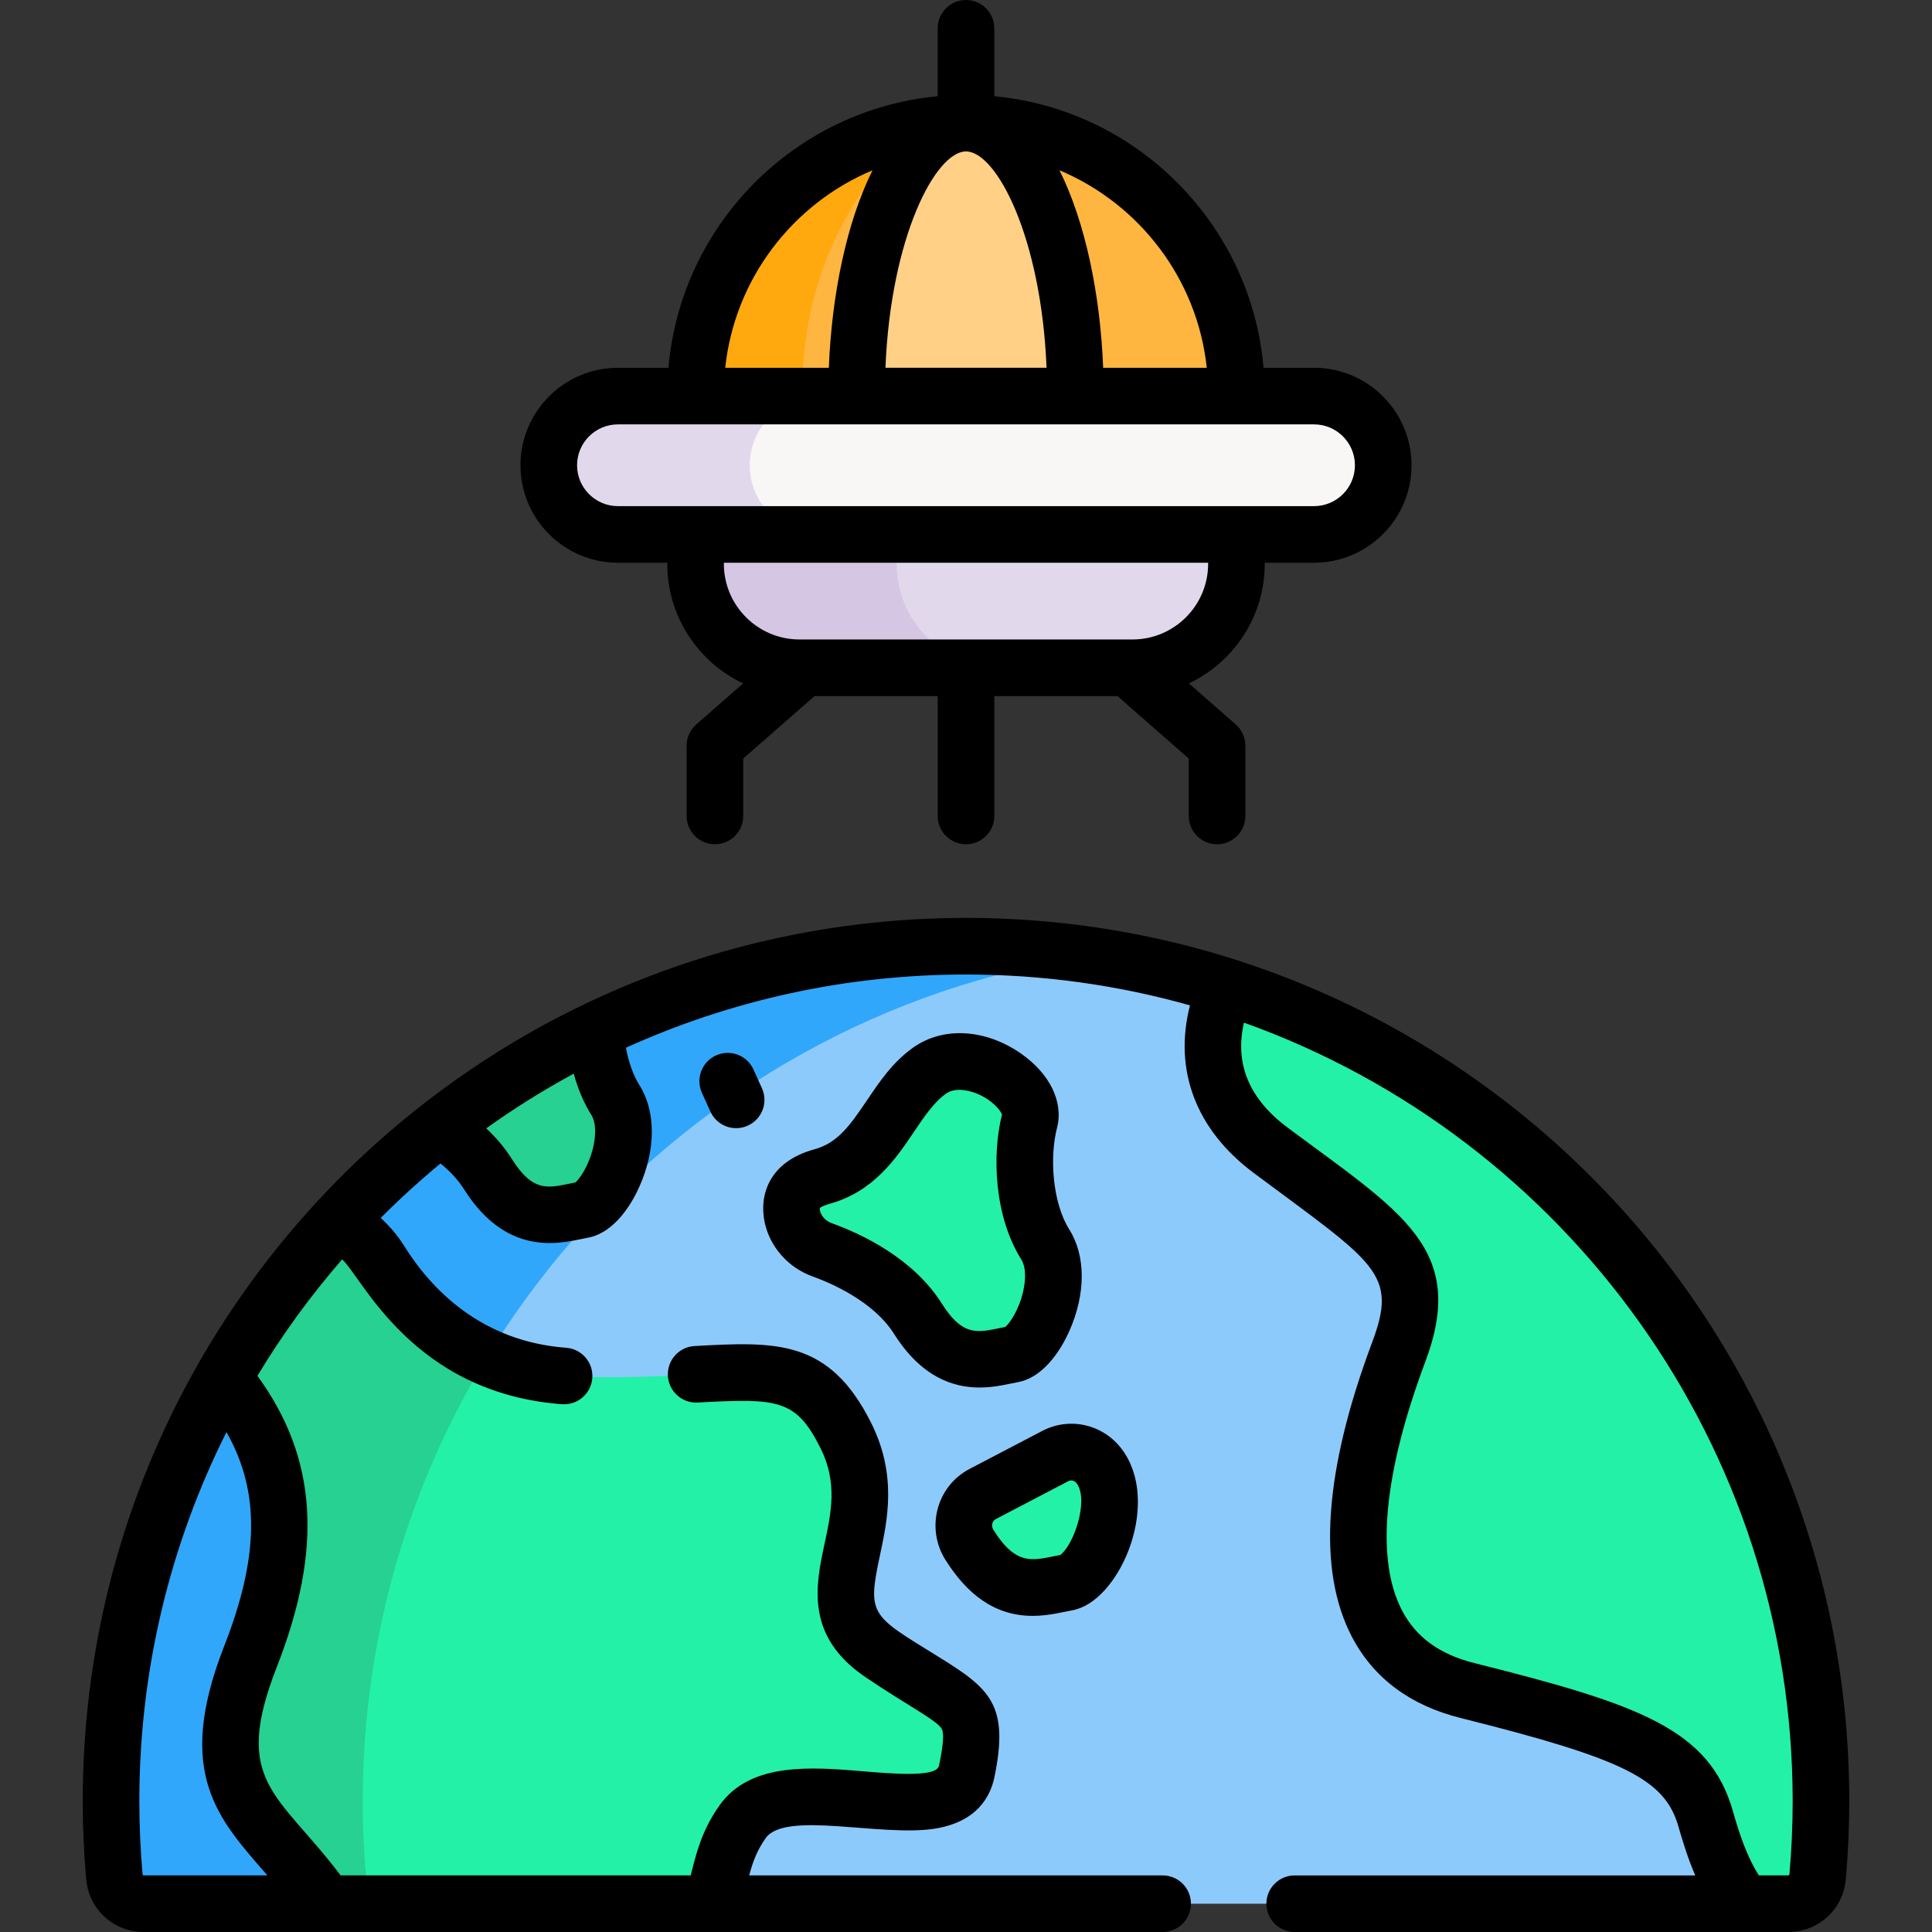 <svg id="Capa_1" enable-background="new 0 0 512 512" height="512" viewBox="0 0 512 512" width="512" xmlns="http://www.w3.org/2000/svg"><rect x="0" y="0" width="512" height="512" fill="#333333" stroke="none"/><g><g><path d="m402.002 365.714-43.855-66.74-33.155-37.513c-11.512-3.676-23.425-6.449-35.654-8.256h-25.827l-63.364 28.11-50.5 42.532-29 43.117-23 60.5-3.541 46v22.709l5.041-5.459h66.087l23.488 13.786h273.57l3.355-9.786z" fill="#8dcafc"/><path d="m96.125 477.329c0-113.798 83.898-207.991 193.213-224.125-10.877-1.607-22.002-2.451-33.327-2.451h-.001c-35.196 0-68.518 8.025-98.236 22.346l-7.628 12.115-17.5 12.311-16.271 1.362c-9.672 7.579-18.705 15.934-27.021 24.959l2.292 10.473-16 25.919-16.511 4.879c-18.897 33.083-29.701 71.384-29.701 112.211 0 6.763.304 13.454.889 20.065.356 4.03 3.766 7.105 7.812 7.105h48.281l10.28-11.134c-.369-5.296-.571-10.642-.571-16.035z" fill="#31a7fb"/><path d="m277.056 329.855c-6.079-9.675-6.459-24.112-4.179-32.85s-15.748-20.895-26.49-13.297-13.401 23.935-28.598 28.114c-7.598 2.09-8.643 6.598-7.788 10.584.88 4.102 3.948 7.389 7.896 8.808 6.515 2.342 18.836 7.911 25.347 18.22 9.118 14.437 18.616 10.638 25.074 9.498 6.458-1.141 14.816-19.402 8.738-29.077z" fill="#23f1a8"/><path d="m129.313 311.145c9.118 14.437 18.616 10.638 25.074 9.498 6.459-1.139 14.817-19.401 8.738-29.076-3.33-5.301-4.942-12.029-5.351-18.468-14.76 7.113-28.629 15.782-41.399 25.788 4.797 2.992 9.622 7.007 12.938 12.258z" fill="#26d192"/><path d="m291.886 389.381c-.015-.024-.031-.049-.046-.073-2.585-4.142-7.844-5.701-12.171-3.439l-19.223 10.049c-4.955 2.59-6.488 8.842-3.485 13.557.02.031.04.062.059.093 9.402 14.886 19.195 10.969 25.855 9.794 6.661-1.175 15.279-20.004 9.011-29.981z" fill="#23f1a8"/><path d="m233.541 438.23c-21.87-14.841 3.124-32.805-9.373-57.799s-26.556-14.059-71.859-15.621c-10.167-.351-18.716-2.83-25.869-6.459l-5.793 8.613-23 60.5-3.541 46v31.036h94.616c2.451-7.299 2.711-14.193 8.109-21.749 11.716-16.403 55.456 5.467 59.362-13.279 3.904-18.745-.782-16.401-22.652-31.242z" fill="#23f1a8"/><path d="m96.125 477.329c0-43.115 12.046-83.416 32.951-117.726-13.801-6.148-22.769-16.599-28.213-25.293-2.954-4.717-6.984-8.21-11.508-10.464-11.55 12.535-21.708 26.371-30.219 41.272 15.823 19.167 20.349 40.433 7.256 73.893-14.059 35.929 2.343 41.397 18.746 63.638.452.613.873 1.231 1.28 1.851h11.336c-1.066-8.91-1.629-17.974-1.629-27.171z" fill="#26d192"/><path d="m324.992 261.461c-4.831 11.094-7.779 28.813 11.751 43.365 30.943 23.055 43.078 29.123 33.977 53.392s-25.483 78.875 18.202 89.795c43.684 10.921 58.246 16.989 63.1 33.977 1.992 6.974 4.706 15.591 10.271 22.51h11.589c4.045 0 7.454-3.073 7.812-7.101.588-6.612.894-13.304.894-20.069-.001-101.08-66.196-186.686-157.596-215.869z" fill="#23f1a8"/><path d="m256.011 32.632c-5.205 0-10.28.577-15.177 1.644-18.327 16.402-30.218 42.327-30.218 71.368v.834l1.172 1.61h112.234l3.656-3.123v-.667c0-39.416-32.25-71.666-71.667-71.666z" fill="#ffb640"/><path d="m212.574 103.625c0-29.067 12.643-54.822 31.771-70.021-33.917 5.615-60 35.25-60 70.695v.667l2.677 3.123h28.23l-2.677-3.678v-.786z" fill="#ffa90f"/><path d="m256.011 32.632c-15.942 0-28.985 32.25-28.985 71.667v.667l1.538 3.123h55.167l1.266-3.123v-.667c-.001-39.417-13.044-71.667-28.986-71.667z" fill="#ffd086"/><path d="m320.814 137.381h-80.727l-3.553 3.653v8.094c0 13.49 9.468 24.868 22.085 27.838h41.52c15.146 0 27.539-12.393 27.539-27.54v-7.794z" fill="#e2d8ec"/><path d="m237.595 149.426v-7.794l4.136-4.252h-53.25l-4.136 4.252v7.794c0 15.147 12.393 27.54 27.54 27.54h53.25c-15.148 0-27.54-12.393-27.54-27.54z" fill="#d5c6e4"/><path d="m348.248 104.966h-136.824c-7.837 2.411-13.577 9.733-13.577 18.333 0 8.601 5.74 15.922 13.577 18.333h136.824c10.083 0 18.333-8.25 18.333-18.333s-8.249-18.333-18.333-18.333z" fill="#f9f6f6"/><path d="m198.691 123.299c0-10.083 8.25-18.333 18.333-18.333h-53.25c-10.083 0-18.333 8.25-18.333 18.333s8.25 18.333 18.333 18.333h53.25c-10.083 0-18.333-8.25-18.333-18.333z" fill="#e2d8ec"/></g><g><path d="m215.348 338.271c4.654 1.673 16.07 6.501 21.543 15.167 7.406 11.727 15.94 14.269 22.696 14.269 4.203 0 7.685-.976 10.021-1.39 7.594-1.34 12.164-9.937 13.776-13.571 4.38-9.871 4.383-19.92.01-26.881-4.559-7.256-5.243-19.41-3.272-26.967 1.784-6.84-1.909-14.41-9.638-19.756-9.411-6.51-20.574-7.122-28.44-1.557-5.446 3.853-8.92 9.009-12.278 13.996-4.698 6.975-7.887 11.335-13.977 13.01-12.038 3.31-14.677 12.185-13.133 19.388 1.395 6.502 6.258 11.979 12.692 14.292zm4.418-19.218c11.758-3.233 17.682-12.027 22.44-19.093 2.725-4.044 5.298-7.864 8.5-10.129 2.863-2.026 7.133-.463 8.373.064 4.043 1.719 6.162 4.491 6.458 5.494-2.641 10.441-2.152 26.822 5.156 38.456 1.099 1.749 1.265 4.911.442 8.458-1.164 5.021-3.641 8.457-4.719 9.351-6.789 1.293-10.885 3.211-16.844-6.225-7.672-12.148-21.558-18.542-29.151-21.272-2.034-.732-3.195-2.518-3.183-3.998.216-.182.898-.658 2.528-1.106z"/><path d="m199.685 283.434c-1.705-3.774-6.146-5.453-9.923-3.746-3.775 1.706-5.452 6.148-3.747 9.923l2.236 4.949c1.253 2.772 3.982 4.414 6.84 4.414 1.032 0 2.081-.214 3.083-.667 3.775-1.706 5.452-6.148 3.747-9.923z"/><path d="m298.191 385.337c-4.726-7.572-14.185-10.203-22.008-6.115l-19.222 10.048c-8.901 4.653-11.645 15.897-6.371 24.179 5.534 8.75 12.76 14.771 23.072 14.771 4.326 0 8.036-1.037 10.506-1.473 12.129-2.14 23.151-26.936 14.023-41.41zm-17.171 26.738c-7.066 1.34-11.441 3.353-17.742-6.629-.634-.996-.436-2.324.633-2.882l19.223-10.048c.771-.405 1.786-.114 2.345.78.01.016.028.046.047.075 2.875 4.579-.852 15.793-4.506 18.704z"/><path d="m348.237 97.466h-13.385c-3.265-37.987-33.454-68.389-71.352-71.969v-17.997c0-4.142-3.357-7.5-7.5-7.5s-7.5 3.358-7.5 7.5v17.997c-37.898 3.579-68.087 33.982-71.353 71.969h-13.385c-14.245 0-25.834 11.589-25.834 25.833s11.589 25.833 25.834 25.833h13.07v.294c0 13.977 8.229 26.065 20.095 31.684l-12.404 10.869c-1.626 1.424-2.558 3.48-2.558 5.641v18.621c0 4.142 3.357 7.5 7.5 7.5s7.5-3.358 7.5-7.5v-15.221l18.692-16.38c.064-.056.119-.117.18-.175h32.663v31.776c0 4.142 3.357 7.5 7.5 7.5s7.5-3.358 7.5-7.5v-31.776h32.66c.061.057.117.119.18.175l18.692 16.38v15.221c0 4.142 3.357 7.5 7.5 7.5s7.5-3.358 7.5-7.5v-18.621c0-2.161-.932-4.217-2.558-5.641l-12.404-10.869c11.865-5.619 20.095-17.707 20.095-31.684v-.294h13.071c14.244 0 25.833-11.589 25.833-25.833.001-14.244-11.588-25.833-25.832-25.833zm-28.432 0h-27.455c-.755-19.295-4.692-38.551-11.575-52.339 21.106 8.871 36.516 28.702 39.03 52.339zm-63.805-57.334c8.038 0 19.941 22.6 21.348 57.333h-42.695c1.406-34.733 13.309-57.333 21.347-57.333zm-24.774 4.994c-6.883 13.788-10.82 33.045-11.575 52.34h-27.456c2.513-23.638 17.923-43.469 39.031-52.34zm88.94 104.3c0 11.05-8.989 20.04-20.039 20.04h-88.254c-11.05 0-20.04-8.99-20.04-20.04v-.294h128.333zm28.071-15.294c-6.76 0-177.314 0-184.475 0-5.974 0-10.834-4.86-10.834-10.833 0-5.974 4.86-10.833 10.834-10.833h184.475c5.974 0 10.833 4.86 10.833 10.833s-4.859 10.833-10.833 10.833z"/><path d="m255.999 243.253c-129.374 0-234.075 104.692-234.075 234.076 0 6.87.309 13.843.918 20.726.703 7.95 7.273 13.945 15.283 13.945h269.983c4.143 0 7.5-3.358 7.5-7.5s-3.357-7.5-7.5-7.5h-109.575c.938-3.452 2.058-6.625 4.389-9.89 5.231-7.32 30.652-.234 44.828-2.499 11.062-1.767 14.683-8.376 15.773-13.609 4.039-19.391-1.337-23.593-14.982-32.041-17.625-10.915-18.766-10.806-15.366-26.681 2.044-9.539 4.587-21.41-2.311-35.204-11.151-22.304-25.327-21.532-46.785-20.365-4.136.225-7.307 3.76-7.082 7.896.226 4.137 3.772 7.312 7.896 7.082 21.296-1.156 26.033-.949 32.555 12.096 4.544 9.088 2.852 16.989 1.06 25.354-2.33 10.876-5.229 24.413 10.811 35.297 10.981 7.451 18.995 11.433 20.282 13.791.913 1.674-.348 7.727-.763 9.716-.643 3.093-12.099 2.133-19.682 1.499-14.17-1.187-30.238-2.531-38.44 8.95-4.903 6.865-6.301 13.24-7.673 18.608h-92.775c-16.642-22.009-28.888-24.626-16.903-55.256 12.26-31.329 10.717-55.366-5.146-77.138 6.594-10.943 14.113-21.269 22.455-30.862 5.333 4.797 18.636 35.416 58.253 38.387 4.12.3 7.729-2.788 8.039-6.918.311-4.131-2.787-7.73-6.918-8.04-22.571-1.693-35.755-15.532-42.839-26.843-1.763-2.815-3.89-5.356-6.312-7.565 5.041-5.058 10.323-9.875 15.834-14.425 2.613 2.124 4.708 4.401 6.229 6.811h.001c12.013 19.021 26.972 13.892 32.718 12.879 7.593-1.339 12.163-9.936 13.775-13.57 4.381-9.871 4.385-19.92.011-26.881-1.653-2.631-2.874-6.058-3.588-9.919 27.502-12.462 58.017-19.405 90.123-19.405 20.563 0 40.47 2.854 59.354 8.175-4.385 17.094 1.529 32.96 16.896 44.411 32.162 23.963 38.276 26.505 31.436 44.745-12.846 34.257-14.653 60.588-5.372 78.263 5.714 10.882 15.396 18.096 28.777 21.441 43.335 10.834 54.122 16.21 57.707 28.761 1.227 4.294 2.617 8.688 4.456 12.95h-106.146c-4.143 0-7.5 3.358-7.5 7.5s3.357 7.5 7.5 7.5h119.172 11.589.006c8.012 0 14.581-5.996 15.282-13.944.609-6.891.919-13.864.919-20.727 0-129.699-104.963-234.077-234.077-234.077zm-185.138 253.747h-32.736c-.173 0-.329-.122-.342-.266-.57-6.445-.859-12.974-.859-19.405 0-35.136 8.328-68.358 23.092-97.819 8.975 15.88 8.623 33.146-.62 56.768-13.244 33.846-1.441 45.873 11.465 60.722zm86.345-192.985c-1.164 5.021-3.641 8.456-4.719 9.35-6.802 1.304-10.895 3.196-16.845-6.224h.001c-1.822-2.884-4.092-5.597-6.782-8.121 7.402-5.293 15.144-10.137 23.189-14.492.991 3.663 2.483 7.479 4.713 11.03 1.099 1.749 1.265 4.91.443 8.457zm317.87 173.314c0 6.42-.291 12.949-.865 19.405-.013.144-.169.266-.342.266h-7.745c-3.352-5.262-5.31-11.495-6.902-17.07-6.177-21.618-24.647-28.231-68.492-39.193-9.184-2.296-15.443-6.831-19.136-13.863-7.106-13.534-4.984-36.364 6.137-66.022 11.24-29.97-6.314-39.537-36.518-62.04-10.191-7.593-14.058-16.924-11.553-27.803 85.64 30.667 145.416 112.382 145.416 206.32z"/></g></g></svg>